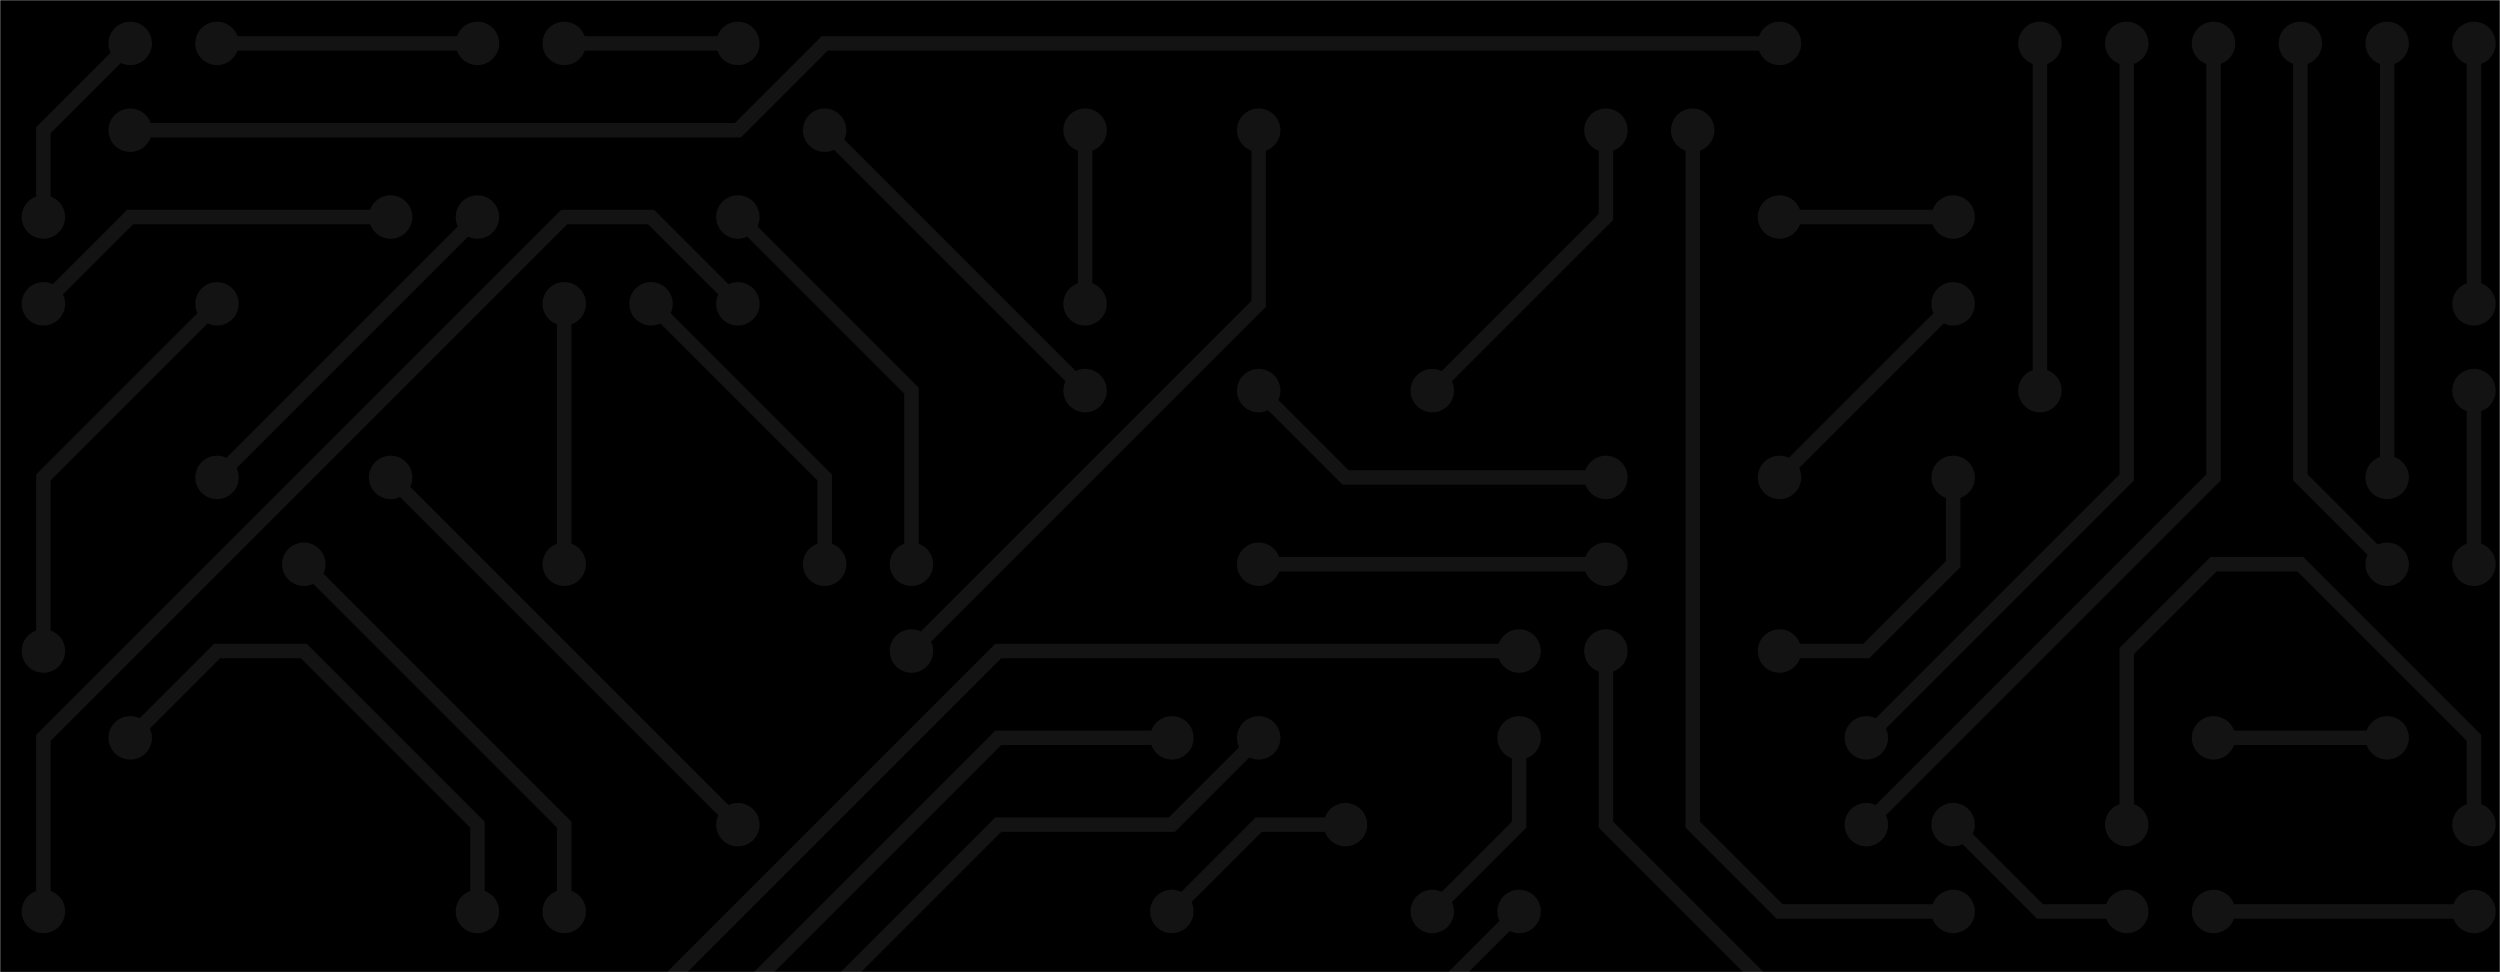 <svg xmlns="http://www.w3.org/2000/svg" version="1.1" xmlns:xlink="http://www.w3.org/1999/xlink" xmlns:svgjs="http://svgjs.dev/svgjs" width="1440" height="560" preserveAspectRatio="none" viewBox="0 0 1440 560"><g mask="url(&quot;#SvgjsMask1155&quot;)" fill="none"><rect width="1440" height="560" x="0" y="0" fill="rgba(0, 0, 0, 1)"></rect><g mask="url(&quot;#SvgjsMask1156&quot;)"><path d="M75 75L425 75L475 25L1025 25" stroke-width="8.33" stroke="rgba(20, 19, 19, 1)"></path><path d="M62.5 75 a12.5 12.5 0 1 0 25 0 a12.5 12.5 0 1 0 -25 0zM1012.5 25 a12.5 12.5 0 1 0 25 0 a12.5 12.5 0 1 0 -25 0z" fill="rgba(20, 19, 19, 1)"></path><path d="M925 375L925 475L1025 575L1425 575" stroke-width="8.33" stroke="rgba(20, 19, 19, 1)"></path><path d="M912.5 375 a12.5 12.5 0 1 0 25 0 a12.5 12.5 0 1 0 -25 0zM1412.5 575 a12.5 12.5 0 1 0 25 0 a12.5 12.5 0 1 0 -25 0z" fill="rgba(20, 19, 19, 1)"></path><path d="M1075 475L1275 275L1275 25" stroke-width="8.33" stroke="rgba(20, 19, 19, 1)"></path><path d="M1062.5 475 a12.5 12.5 0 1 0 25 0 a12.5 12.5 0 1 0 -25 0zM1262.5 25 a12.5 12.5 0 1 0 25 0 a12.5 12.5 0 1 0 -25 0z" fill="rgba(20, 19, 19, 1)"></path><path d="M875 375L575 375L375 575L25 575" stroke-width="8.33" stroke="rgba(20, 19, 19, 1)"></path><path d="M862.5 375 a12.5 12.5 0 1 0 25 0 a12.5 12.5 0 1 0 -25 0zM12.5 575 a12.5 12.5 0 1 0 25 0 a12.5 12.5 0 1 0 -25 0z" fill="rgba(20, 19, 19, 1)"></path><path d="M675 425L575 425L425 575" stroke-width="8.33" stroke="rgba(20, 19, 19, 1)"></path><path d="M662.5 425 a12.5 12.5 0 1 0 25 0 a12.5 12.5 0 1 0 -25 0zM412.5 575 a12.5 12.5 0 1 0 25 0 a12.5 12.5 0 1 0 -25 0z" fill="rgba(20, 19, 19, 1)"></path><path d="M425 175L375 125L325 125L25 425L25 525" stroke-width="8.33" stroke="rgba(20, 19, 19, 1)"></path><path d="M412.5 175 a12.5 12.5 0 1 0 25 0 a12.5 12.5 0 1 0 -25 0zM12.5 525 a12.5 12.5 0 1 0 25 0 a12.5 12.5 0 1 0 -25 0z" fill="rgba(20, 19, 19, 1)"></path><path d="M825 525L875 475L875 425" stroke-width="8.33" stroke="rgba(20, 19, 19, 1)"></path><path d="M812.5 525 a12.5 12.5 0 1 0 25 0 a12.5 12.5 0 1 0 -25 0zM862.5 425 a12.5 12.5 0 1 0 25 0 a12.5 12.5 0 1 0 -25 0z" fill="rgba(20, 19, 19, 1)"></path><path d="M325 325L325 175" stroke-width="8.33" stroke="rgba(20, 19, 19, 1)"></path><path d="M312.5 325 a12.5 12.5 0 1 0 25 0 a12.5 12.5 0 1 0 -25 0zM312.5 175 a12.5 12.5 0 1 0 25 0 a12.5 12.5 0 1 0 -25 0z" fill="rgba(20, 19, 19, 1)"></path><path d="M1125 525L1025 525L975 475L975 75" stroke-width="8.33" stroke="rgba(20, 19, 19, 1)"></path><path d="M1112.5 525 a12.5 12.5 0 1 0 25 0 a12.5 12.5 0 1 0 -25 0zM962.5 75 a12.5 12.5 0 1 0 25 0 a12.5 12.5 0 1 0 -25 0z" fill="rgba(20, 19, 19, 1)"></path><path d="M525 375L725 175L725 75" stroke-width="8.33" stroke="rgba(20, 19, 19, 1)"></path><path d="M512.5 375 a12.5 12.5 0 1 0 25 0 a12.5 12.5 0 1 0 -25 0zM712.5 75 a12.5 12.5 0 1 0 25 0 a12.5 12.5 0 1 0 -25 0z" fill="rgba(20, 19, 19, 1)"></path><path d="M625 225L475 75" stroke-width="8.33" stroke="rgba(20, 19, 19, 1)"></path><path d="M612.5 225 a12.5 12.5 0 1 0 25 0 a12.5 12.5 0 1 0 -25 0zM462.5 75 a12.5 12.5 0 1 0 25 0 a12.5 12.5 0 1 0 -25 0z" fill="rgba(20, 19, 19, 1)"></path><path d="M1275 525L1425 525" stroke-width="8.33" stroke="rgba(20, 19, 19, 1)"></path><path d="M1262.5 525 a12.5 12.5 0 1 0 25 0 a12.5 12.5 0 1 0 -25 0zM1412.5 525 a12.5 12.5 0 1 0 25 0 a12.5 12.5 0 1 0 -25 0z" fill="rgba(20, 19, 19, 1)"></path><path d="M1175 225L1175 25" stroke-width="8.33" stroke="rgba(20, 19, 19, 1)"></path><path d="M1162.5 225 a12.5 12.5 0 1 0 25 0 a12.5 12.5 0 1 0 -25 0zM1162.5 25 a12.5 12.5 0 1 0 25 0 a12.5 12.5 0 1 0 -25 0z" fill="rgba(20, 19, 19, 1)"></path><path d="M1075 425L1225 275L1225 25" stroke-width="8.33" stroke="rgba(20, 19, 19, 1)"></path><path d="M1062.5 425 a12.5 12.5 0 1 0 25 0 a12.5 12.5 0 1 0 -25 0zM1212.5 25 a12.5 12.5 0 1 0 25 0 a12.5 12.5 0 1 0 -25 0z" fill="rgba(20, 19, 19, 1)"></path><path d="M175 325L325 475L325 525" stroke-width="8.33" stroke="rgba(20, 19, 19, 1)"></path><path d="M162.5 325 a12.5 12.5 0 1 0 25 0 a12.5 12.5 0 1 0 -25 0zM312.5 525 a12.5 12.5 0 1 0 25 0 a12.5 12.5 0 1 0 -25 0z" fill="rgba(20, 19, 19, 1)"></path><path d="M725 225L775 275L925 275" stroke-width="8.33" stroke="rgba(20, 19, 19, 1)"></path><path d="M712.5 225 a12.5 12.5 0 1 0 25 0 a12.5 12.5 0 1 0 -25 0zM912.5 275 a12.5 12.5 0 1 0 25 0 a12.5 12.5 0 1 0 -25 0z" fill="rgba(20, 19, 19, 1)"></path><path d="M125 275L275 125" stroke-width="8.33" stroke="rgba(20, 19, 19, 1)"></path><path d="M112.5 275 a12.5 12.5 0 1 0 25 0 a12.5 12.5 0 1 0 -25 0zM262.5 125 a12.5 12.5 0 1 0 25 0 a12.5 12.5 0 1 0 -25 0z" fill="rgba(20, 19, 19, 1)"></path><path d="M1375 275L1375 25" stroke-width="8.33" stroke="rgba(20, 19, 19, 1)"></path><path d="M1362.5 275 a12.5 12.5 0 1 0 25 0 a12.5 12.5 0 1 0 -25 0zM1362.5 25 a12.5 12.5 0 1 0 25 0 a12.5 12.5 0 1 0 -25 0z" fill="rgba(20, 19, 19, 1)"></path><path d="M875 525L825 575L675 575" stroke-width="8.33" stroke="rgba(20, 19, 19, 1)"></path><path d="M862.5 525 a12.5 12.5 0 1 0 25 0 a12.5 12.5 0 1 0 -25 0zM662.5 575 a12.5 12.5 0 1 0 25 0 a12.5 12.5 0 1 0 -25 0z" fill="rgba(20, 19, 19, 1)"></path><path d="M325 25L425 25" stroke-width="8.33" stroke="rgba(20, 19, 19, 1)"></path><path d="M312.5 25 a12.5 12.5 0 1 0 25 0 a12.5 12.5 0 1 0 -25 0zM412.5 25 a12.5 12.5 0 1 0 25 0 a12.5 12.5 0 1 0 -25 0z" fill="rgba(20, 19, 19, 1)"></path><path d="M725 425L675 475L575 475L475 575" stroke-width="8.33" stroke="rgba(20, 19, 19, 1)"></path><path d="M712.5 425 a12.5 12.5 0 1 0 25 0 a12.5 12.5 0 1 0 -25 0zM462.5 575 a12.5 12.5 0 1 0 25 0 a12.5 12.5 0 1 0 -25 0z" fill="rgba(20, 19, 19, 1)"></path><path d="M525 325L525 225L425 125" stroke-width="8.33" stroke="rgba(20, 19, 19, 1)"></path><path d="M512.5 325 a12.5 12.5 0 1 0 25 0 a12.5 12.5 0 1 0 -25 0zM412.5 125 a12.5 12.5 0 1 0 25 0 a12.5 12.5 0 1 0 -25 0z" fill="rgba(20, 19, 19, 1)"></path><path d="M1375 325L1325 275L1325 25" stroke-width="8.33" stroke="rgba(20, 19, 19, 1)"></path><path d="M1362.5 325 a12.5 12.5 0 1 0 25 0 a12.5 12.5 0 1 0 -25 0zM1312.5 25 a12.5 12.5 0 1 0 25 0 a12.5 12.5 0 1 0 -25 0z" fill="rgba(20, 19, 19, 1)"></path><path d="M625 175L625 75" stroke-width="8.33" stroke="rgba(20, 19, 19, 1)"></path><path d="M612.5 175 a12.5 12.5 0 1 0 25 0 a12.5 12.5 0 1 0 -25 0zM612.5 75 a12.5 12.5 0 1 0 25 0 a12.5 12.5 0 1 0 -25 0z" fill="rgba(20, 19, 19, 1)"></path><path d="M1025 125L1125 125" stroke-width="8.33" stroke="rgba(20, 19, 19, 1)"></path><path d="M1012.5 125 a12.5 12.5 0 1 0 25 0 a12.5 12.5 0 1 0 -25 0zM1112.5 125 a12.5 12.5 0 1 0 25 0 a12.5 12.5 0 1 0 -25 0z" fill="rgba(20, 19, 19, 1)"></path><path d="M1225 525L1175 525L1125 475" stroke-width="8.33" stroke="rgba(20, 19, 19, 1)"></path><path d="M1212.5 525 a12.5 12.5 0 1 0 25 0 a12.5 12.5 0 1 0 -25 0zM1112.5 475 a12.5 12.5 0 1 0 25 0 a12.5 12.5 0 1 0 -25 0z" fill="rgba(20, 19, 19, 1)"></path><path d="M125 175L25 275L25 375" stroke-width="8.33" stroke="rgba(20, 19, 19, 1)"></path><path d="M112.5 175 a12.5 12.5 0 1 0 25 0 a12.5 12.5 0 1 0 -25 0zM12.5 375 a12.5 12.5 0 1 0 25 0 a12.5 12.5 0 1 0 -25 0z" fill="rgba(20, 19, 19, 1)"></path><path d="M725 325L925 325" stroke-width="8.33" stroke="rgba(20, 19, 19, 1)"></path><path d="M712.5 325 a12.5 12.5 0 1 0 25 0 a12.5 12.5 0 1 0 -25 0zM912.5 325 a12.5 12.5 0 1 0 25 0 a12.5 12.5 0 1 0 -25 0z" fill="rgba(20, 19, 19, 1)"></path><path d="M75 425L125 375L175 375L275 475L275 525" stroke-width="8.33" stroke="rgba(20, 19, 19, 1)"></path><path d="M62.5 425 a12.5 12.5 0 1 0 25 0 a12.5 12.5 0 1 0 -25 0zM262.5 525 a12.5 12.5 0 1 0 25 0 a12.5 12.5 0 1 0 -25 0z" fill="rgba(20, 19, 19, 1)"></path><path d="M425 475L225 275" stroke-width="8.33" stroke="rgba(20, 19, 19, 1)"></path><path d="M412.5 475 a12.5 12.5 0 1 0 25 0 a12.5 12.5 0 1 0 -25 0zM212.5 275 a12.5 12.5 0 1 0 25 0 a12.5 12.5 0 1 0 -25 0z" fill="rgba(20, 19, 19, 1)"></path><path d="M1425 175L1425 25" stroke-width="8.33" stroke="rgba(20, 19, 19, 1)"></path><path d="M1412.5 175 a12.5 12.5 0 1 0 25 0 a12.5 12.5 0 1 0 -25 0zM1412.5 25 a12.5 12.5 0 1 0 25 0 a12.5 12.5 0 1 0 -25 0z" fill="rgba(20, 19, 19, 1)"></path><path d="M1025 275L1125 175" stroke-width="8.33" stroke="rgba(20, 19, 19, 1)"></path><path d="M1012.5 275 a12.5 12.5 0 1 0 25 0 a12.5 12.5 0 1 0 -25 0zM1112.5 175 a12.5 12.5 0 1 0 25 0 a12.5 12.5 0 1 0 -25 0z" fill="rgba(20, 19, 19, 1)"></path><path d="M1225 475L1225 375L1275 325L1325 325L1425 425L1425 475" stroke-width="8.33" stroke="rgba(20, 19, 19, 1)"></path><path d="M1212.5 475 a12.5 12.5 0 1 0 25 0 a12.5 12.5 0 1 0 -25 0zM1412.5 475 a12.5 12.5 0 1 0 25 0 a12.5 12.5 0 1 0 -25 0z" fill="rgba(20, 19, 19, 1)"></path><path d="M825 225L925 125L925 75" stroke-width="8.33" stroke="rgba(20, 19, 19, 1)"></path><path d="M812.5 225 a12.5 12.5 0 1 0 25 0 a12.5 12.5 0 1 0 -25 0zM912.5 75 a12.5 12.5 0 1 0 25 0 a12.5 12.5 0 1 0 -25 0z" fill="rgba(20, 19, 19, 1)"></path><path d="M475 325L475 275L375 175" stroke-width="8.33" stroke="rgba(20, 19, 19, 1)"></path><path d="M462.5 325 a12.5 12.5 0 1 0 25 0 a12.5 12.5 0 1 0 -25 0zM362.5 175 a12.5 12.5 0 1 0 25 0 a12.5 12.5 0 1 0 -25 0z" fill="rgba(20, 19, 19, 1)"></path><path d="M25 175L75 125L225 125" stroke-width="8.33" stroke="rgba(20, 19, 19, 1)"></path><path d="M12.5 175 a12.5 12.5 0 1 0 25 0 a12.5 12.5 0 1 0 -25 0zM212.5 125 a12.5 12.5 0 1 0 25 0 a12.5 12.5 0 1 0 -25 0z" fill="rgba(20, 19, 19, 1)"></path><path d="M1125 275L1125 325L1075 375L1025 375" stroke-width="8.33" stroke="rgba(20, 19, 19, 1)"></path><path d="M1112.5 275 a12.5 12.5 0 1 0 25 0 a12.5 12.5 0 1 0 -25 0zM1012.5 375 a12.5 12.5 0 1 0 25 0 a12.5 12.5 0 1 0 -25 0z" fill="rgba(20, 19, 19, 1)"></path><path d="M775 475L725 475L675 525" stroke-width="8.33" stroke="rgba(20, 19, 19, 1)"></path><path d="M762.5 475 a12.5 12.5 0 1 0 25 0 a12.5 12.5 0 1 0 -25 0zM662.5 525 a12.5 12.5 0 1 0 25 0 a12.5 12.5 0 1 0 -25 0z" fill="rgba(20, 19, 19, 1)"></path><path d="M1425 325L1425 225" stroke-width="8.33" stroke="rgba(20, 19, 19, 1)"></path><path d="M1412.5 325 a12.5 12.5 0 1 0 25 0 a12.5 12.5 0 1 0 -25 0zM1412.5 225 a12.5 12.5 0 1 0 25 0 a12.5 12.5 0 1 0 -25 0z" fill="rgba(20, 19, 19, 1)"></path><path d="M1375 425L1275 425" stroke-width="8.33" stroke="rgba(20, 19, 19, 1)"></path><path d="M1362.5 425 a12.5 12.5 0 1 0 25 0 a12.5 12.5 0 1 0 -25 0zM1262.5 425 a12.5 12.5 0 1 0 25 0 a12.5 12.5 0 1 0 -25 0z" fill="rgba(20, 19, 19, 1)"></path><path d="M75 25L25 75L25 125" stroke-width="8.33" stroke="rgba(20, 19, 19, 1)"></path><path d="M62.5 25 a12.5 12.5 0 1 0 25 0 a12.5 12.5 0 1 0 -25 0zM12.5 125 a12.5 12.5 0 1 0 25 0 a12.5 12.5 0 1 0 -25 0z" fill="rgba(20, 19, 19, 1)"></path><path d="M275 25L125 25" stroke-width="8.33" stroke="rgba(20, 19, 19, 1)"></path><path d="M262.5 25 a12.5 12.5 0 1 0 25 0 a12.5 12.5 0 1 0 -25 0zM112.5 25 a12.5 12.5 0 1 0 25 0 a12.5 12.5 0 1 0 -25 0z" fill="rgba(20, 19, 19, 1)"></path></g></g><defs><mask id="SvgjsMask1155"><rect width="1440" height="560" fill="#ffffff"></rect></mask><mask id="SvgjsMask1156"><rect width="1440" height="560" fill="white"></rect><path d="M68.75 75 a6.25 6.25 0 1 0 12.5 0 a6.25 6.25 0 1 0 -12.5 0zM1018.75 25 a6.25 6.25 0 1 0 12.5 0 a6.25 6.25 0 1 0 -12.5 0z" fill="black"></path><path d="M918.75 375 a6.25 6.25 0 1 0 12.5 0 a6.25 6.25 0 1 0 -12.5 0zM1418.75 575 a6.25 6.25 0 1 0 12.5 0 a6.25 6.25 0 1 0 -12.5 0z" fill="black"></path><path d="M1068.75 475 a6.25 6.25 0 1 0 12.5 0 a6.25 6.25 0 1 0 -12.5 0zM1268.75 25 a6.25 6.25 0 1 0 12.5 0 a6.25 6.25 0 1 0 -12.5 0z" fill="black"></path><path d="M868.75 375 a6.25 6.25 0 1 0 12.5 0 a6.25 6.25 0 1 0 -12.5 0zM18.75 575 a6.25 6.25 0 1 0 12.5 0 a6.25 6.25 0 1 0 -12.5 0z" fill="black"></path><path d="M668.75 425 a6.25 6.25 0 1 0 12.5 0 a6.25 6.25 0 1 0 -12.5 0zM418.75 575 a6.25 6.25 0 1 0 12.5 0 a6.25 6.25 0 1 0 -12.5 0z" fill="black"></path><path d="M418.75 175 a6.25 6.25 0 1 0 12.5 0 a6.25 6.25 0 1 0 -12.5 0zM18.75 525 a6.25 6.25 0 1 0 12.5 0 a6.25 6.25 0 1 0 -12.5 0z" fill="black"></path><path d="M818.75 525 a6.25 6.25 0 1 0 12.5 0 a6.25 6.25 0 1 0 -12.5 0zM868.75 425 a6.25 6.25 0 1 0 12.5 0 a6.25 6.25 0 1 0 -12.5 0z" fill="black"></path><path d="M318.75 325 a6.25 6.25 0 1 0 12.5 0 a6.25 6.25 0 1 0 -12.5 0zM318.75 175 a6.25 6.25 0 1 0 12.5 0 a6.25 6.25 0 1 0 -12.5 0z" fill="black"></path><path d="M1118.75 525 a6.25 6.25 0 1 0 12.5 0 a6.25 6.25 0 1 0 -12.5 0zM968.75 75 a6.25 6.25 0 1 0 12.5 0 a6.25 6.25 0 1 0 -12.5 0z" fill="black"></path><path d="M518.75 375 a6.25 6.25 0 1 0 12.5 0 a6.25 6.25 0 1 0 -12.5 0zM718.75 75 a6.25 6.25 0 1 0 12.5 0 a6.25 6.25 0 1 0 -12.5 0z" fill="black"></path><path d="M618.75 225 a6.25 6.25 0 1 0 12.5 0 a6.25 6.25 0 1 0 -12.5 0zM468.75 75 a6.25 6.25 0 1 0 12.5 0 a6.25 6.25 0 1 0 -12.5 0z" fill="black"></path><path d="M1268.75 525 a6.25 6.25 0 1 0 12.5 0 a6.25 6.25 0 1 0 -12.5 0zM1418.75 525 a6.25 6.25 0 1 0 12.5 0 a6.25 6.25 0 1 0 -12.5 0z" fill="black"></path><path d="M1168.75 225 a6.25 6.25 0 1 0 12.5 0 a6.25 6.25 0 1 0 -12.5 0zM1168.75 25 a6.25 6.25 0 1 0 12.5 0 a6.25 6.25 0 1 0 -12.5 0z" fill="black"></path><path d="M1068.75 425 a6.25 6.25 0 1 0 12.5 0 a6.25 6.25 0 1 0 -12.5 0zM1218.75 25 a6.25 6.25 0 1 0 12.5 0 a6.25 6.25 0 1 0 -12.5 0z" fill="black"></path><path d="M168.75 325 a6.25 6.25 0 1 0 12.5 0 a6.25 6.25 0 1 0 -12.5 0zM318.75 525 a6.25 6.25 0 1 0 12.5 0 a6.25 6.25 0 1 0 -12.5 0z" fill="black"></path><path d="M718.75 225 a6.25 6.25 0 1 0 12.5 0 a6.25 6.25 0 1 0 -12.5 0zM918.75 275 a6.25 6.25 0 1 0 12.5 0 a6.25 6.25 0 1 0 -12.5 0z" fill="black"></path><path d="M118.75 275 a6.25 6.25 0 1 0 12.5 0 a6.25 6.25 0 1 0 -12.5 0zM268.75 125 a6.25 6.25 0 1 0 12.5 0 a6.25 6.25 0 1 0 -12.5 0z" fill="black"></path><path d="M1368.75 275 a6.25 6.25 0 1 0 12.5 0 a6.25 6.25 0 1 0 -12.5 0zM1368.75 25 a6.25 6.25 0 1 0 12.5 0 a6.25 6.25 0 1 0 -12.5 0z" fill="black"></path><path d="M868.75 525 a6.25 6.25 0 1 0 12.5 0 a6.25 6.25 0 1 0 -12.5 0zM668.75 575 a6.25 6.25 0 1 0 12.5 0 a6.25 6.25 0 1 0 -12.5 0z" fill="black"></path><path d="M318.75 25 a6.25 6.25 0 1 0 12.5 0 a6.25 6.25 0 1 0 -12.5 0zM418.75 25 a6.25 6.25 0 1 0 12.5 0 a6.25 6.25 0 1 0 -12.5 0z" fill="black"></path><path d="M718.75 425 a6.25 6.25 0 1 0 12.5 0 a6.25 6.25 0 1 0 -12.5 0zM468.75 575 a6.25 6.25 0 1 0 12.5 0 a6.25 6.25 0 1 0 -12.5 0z" fill="black"></path><path d="M518.75 325 a6.25 6.25 0 1 0 12.5 0 a6.25 6.25 0 1 0 -12.5 0zM418.75 125 a6.25 6.25 0 1 0 12.5 0 a6.25 6.25 0 1 0 -12.5 0z" fill="black"></path><path d="M1368.75 325 a6.25 6.25 0 1 0 12.5 0 a6.25 6.25 0 1 0 -12.5 0zM1318.75 25 a6.25 6.25 0 1 0 12.5 0 a6.25 6.25 0 1 0 -12.5 0z" fill="black"></path><path d="M618.75 175 a6.25 6.25 0 1 0 12.5 0 a6.25 6.25 0 1 0 -12.5 0zM618.75 75 a6.25 6.25 0 1 0 12.5 0 a6.25 6.25 0 1 0 -12.5 0z" fill="black"></path><path d="M1018.75 125 a6.25 6.25 0 1 0 12.5 0 a6.25 6.25 0 1 0 -12.5 0zM1118.75 125 a6.25 6.25 0 1 0 12.5 0 a6.25 6.25 0 1 0 -12.5 0z" fill="black"></path><path d="M1218.75 525 a6.25 6.25 0 1 0 12.5 0 a6.25 6.25 0 1 0 -12.5 0zM1118.75 475 a6.25 6.25 0 1 0 12.5 0 a6.25 6.25 0 1 0 -12.5 0z" fill="black"></path><path d="M118.75 175 a6.25 6.25 0 1 0 12.5 0 a6.25 6.25 0 1 0 -12.5 0zM18.75 375 a6.25 6.25 0 1 0 12.5 0 a6.25 6.25 0 1 0 -12.5 0z" fill="black"></path><path d="M718.75 325 a6.25 6.25 0 1 0 12.5 0 a6.25 6.25 0 1 0 -12.5 0zM918.75 325 a6.25 6.25 0 1 0 12.5 0 a6.25 6.25 0 1 0 -12.5 0z" fill="black"></path><path d="M68.75 425 a6.25 6.25 0 1 0 12.5 0 a6.25 6.25 0 1 0 -12.5 0zM268.75 525 a6.25 6.25 0 1 0 12.5 0 a6.25 6.25 0 1 0 -12.5 0z" fill="black"></path><path d="M418.75 475 a6.25 6.25 0 1 0 12.5 0 a6.25 6.25 0 1 0 -12.5 0zM218.75 275 a6.25 6.25 0 1 0 12.5 0 a6.25 6.25 0 1 0 -12.5 0z" fill="black"></path><path d="M1418.75 175 a6.25 6.25 0 1 0 12.5 0 a6.25 6.25 0 1 0 -12.5 0zM1418.75 25 a6.25 6.25 0 1 0 12.5 0 a6.25 6.25 0 1 0 -12.5 0z" fill="black"></path><path d="M1018.75 275 a6.25 6.25 0 1 0 12.5 0 a6.25 6.25 0 1 0 -12.5 0zM1118.75 175 a6.25 6.25 0 1 0 12.5 0 a6.25 6.25 0 1 0 -12.5 0z" fill="black"></path><path d="M1218.75 475 a6.25 6.25 0 1 0 12.5 0 a6.25 6.25 0 1 0 -12.5 0zM1418.75 475 a6.25 6.25 0 1 0 12.5 0 a6.25 6.25 0 1 0 -12.5 0z" fill="black"></path><path d="M818.75 225 a6.25 6.25 0 1 0 12.5 0 a6.25 6.25 0 1 0 -12.5 0zM918.75 75 a6.25 6.25 0 1 0 12.5 0 a6.25 6.25 0 1 0 -12.5 0z" fill="black"></path><path d="M468.75 325 a6.25 6.25 0 1 0 12.5 0 a6.25 6.25 0 1 0 -12.5 0zM368.75 175 a6.25 6.25 0 1 0 12.5 0 a6.25 6.25 0 1 0 -12.5 0z" fill="black"></path><path d="M18.75 175 a6.25 6.25 0 1 0 12.5 0 a6.25 6.25 0 1 0 -12.5 0zM218.75 125 a6.25 6.25 0 1 0 12.5 0 a6.25 6.25 0 1 0 -12.5 0z" fill="black"></path><path d="M1118.75 275 a6.25 6.25 0 1 0 12.5 0 a6.25 6.25 0 1 0 -12.5 0zM1018.75 375 a6.25 6.25 0 1 0 12.5 0 a6.25 6.25 0 1 0 -12.5 0z" fill="black"></path><path d="M768.75 475 a6.25 6.25 0 1 0 12.5 0 a6.25 6.25 0 1 0 -12.5 0zM668.75 525 a6.25 6.25 0 1 0 12.5 0 a6.25 6.25 0 1 0 -12.5 0z" fill="black"></path><path d="M1418.75 325 a6.25 6.25 0 1 0 12.5 0 a6.25 6.25 0 1 0 -12.5 0zM1418.75 225 a6.25 6.25 0 1 0 12.5 0 a6.25 6.25 0 1 0 -12.5 0z" fill="black"></path><path d="M1368.75 425 a6.25 6.25 0 1 0 12.5 0 a6.25 6.25 0 1 0 -12.5 0zM1268.75 425 a6.25 6.25 0 1 0 12.5 0 a6.25 6.25 0 1 0 -12.5 0z" fill="black"></path><path d="M68.75 25 a6.25 6.25 0 1 0 12.5 0 a6.25 6.25 0 1 0 -12.5 0zM18.75 125 a6.25 6.25 0 1 0 12.5 0 a6.25 6.25 0 1 0 -12.5 0z" fill="black"></path><path d="M268.75 25 a6.25 6.25 0 1 0 12.5 0 a6.25 6.25 0 1 0 -12.5 0zM118.75 25 a6.25 6.25 0 1 0 12.5 0 a6.25 6.25 0 1 0 -12.5 0z" fill="black"></path></mask></defs></svg>